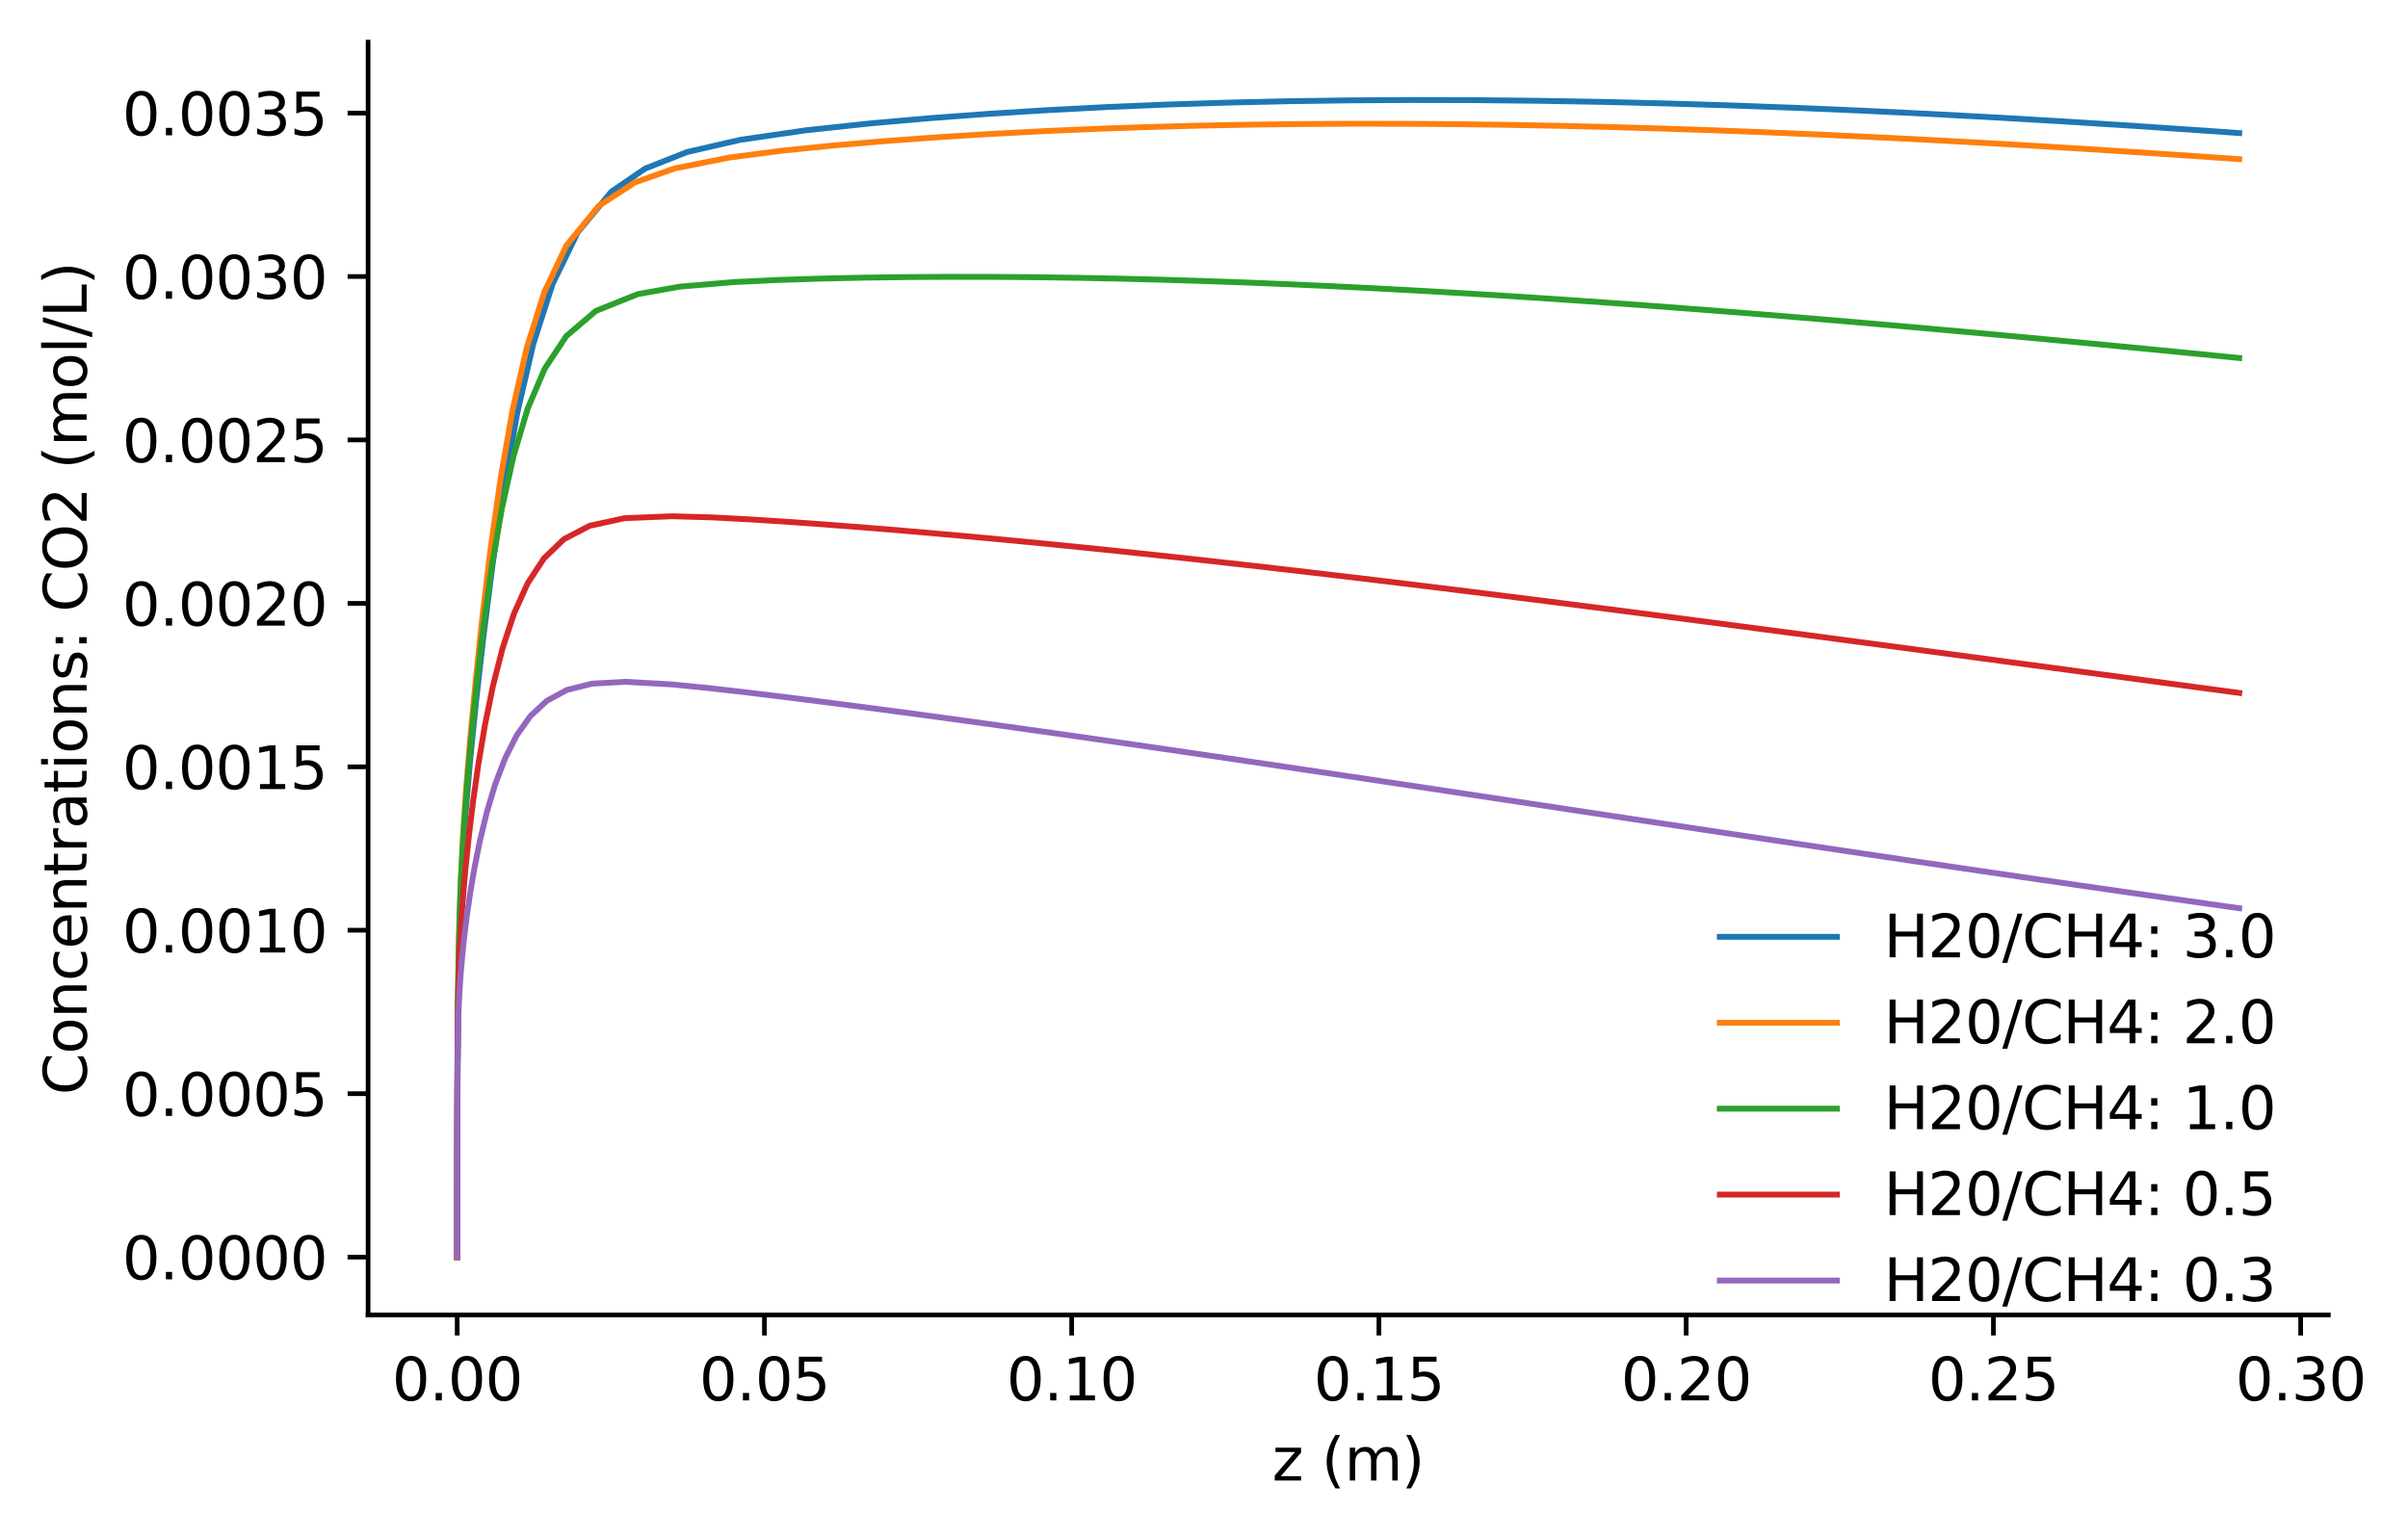 <?xml version="1.0" encoding="utf-8" standalone="no"?>
<!DOCTYPE svg PUBLIC "-//W3C//DTD SVG 1.1//EN"
  "http://www.w3.org/Graphics/SVG/1.1/DTD/svg11.dtd">
<svg xmlns:xlink="http://www.w3.org/1999/xlink" width="411.279pt" height="262.196pt" viewBox="0 0 411.279 262.196" xmlns="http://www.w3.org/2000/svg" version="1.1">
 <defs>
  <style type="text/css">*{stroke-linejoin: round; stroke-linecap: butt}</style>
 </defs>
 <g id="figure_1">
  <g id="patch_1">
   <path d="M 0 262.196 
L 411.279 262.196 
L 411.279 0 
L 0 0 
z
" style="fill: #ffffff"/>
  </g>
  <g id="axes_1">
   <g id="patch_2">
    <path d="M 62.869 224.64 
L 397.669 224.64 
L 397.669 7.2 
L 62.869 7.2 
z
" style="fill: #ffffff"/>
   </g>
   <g id="matplotlib.axis_1">
    <g id="xtick_1">
     <g id="line2d_1">
      <defs>
       <path id="ma8a4ee3893" d="M 0 0 
L 0 3.5 
" style="stroke: #000000; stroke-width: 0.8"/>
      </defs>
      <g>
       <use xlink:href="#ma8a4ee3893" x="78.087" y="224.64" style="stroke: #000000; stroke-width: 0.8"/>
      </g>
     </g>
     <g id="text_1">
      <!-- 0.00 -->
      <g transform="translate(66.954 239.238) scale(0.1 -0.1)">
       <defs>
        <path id="DejaVuSans-30" d="M 2034 4250 
Q 1547 4250 1301 3770 
Q 1056 3291 1056 2328 
Q 1056 1369 1301 889 
Q 1547 409 2034 409 
Q 2525 409 2770 889 
Q 3016 1369 3016 2328 
Q 3016 3291 2770 3770 
Q 2525 4250 2034 4250 
z
M 2034 4750 
Q 2819 4750 3233 4129 
Q 3647 3509 3647 2328 
Q 3647 1150 3233 529 
Q 2819 -91 2034 -91 
Q 1250 -91 836 529 
Q 422 1150 422 2328 
Q 422 3509 836 4129 
Q 1250 4750 2034 4750 
z
" transform="scale(0.016)"/>
        <path id="DejaVuSans-2e" d="M 684 794 
L 1344 794 
L 1344 0 
L 684 0 
L 684 794 
z
" transform="scale(0.016)"/>
       </defs>
       <use xlink:href="#DejaVuSans-30"/>
       <use xlink:href="#DejaVuSans-2e" x="63.623"/>
       <use xlink:href="#DejaVuSans-30" x="95.41"/>
       <use xlink:href="#DejaVuSans-30" x="159.033"/>
      </g>
     </g>
    </g>
    <g id="xtick_2">
     <g id="line2d_2">
      <g>
       <use xlink:href="#ma8a4ee3893" x="130.563" y="224.64" style="stroke: #000000; stroke-width: 0.8"/>
      </g>
     </g>
     <g id="text_2">
      <!-- 0.05 -->
      <g transform="translate(119.431 239.238) scale(0.1 -0.1)">
       <defs>
        <path id="DejaVuSans-35" d="M 691 4666 
L 3169 4666 
L 3169 4134 
L 1269 4134 
L 1269 2991 
Q 1406 3038 1543 3061 
Q 1681 3084 1819 3084 
Q 2600 3084 3056 2656 
Q 3513 2228 3513 1497 
Q 3513 744 3044 326 
Q 2575 -91 1722 -91 
Q 1428 -91 1123 -41 
Q 819 9 494 109 
L 494 744 
Q 775 591 1075 516 
Q 1375 441 1709 441 
Q 2250 441 2565 725 
Q 2881 1009 2881 1497 
Q 2881 1984 2565 2268 
Q 2250 2553 1709 2553 
Q 1456 2553 1204 2497 
Q 953 2441 691 2322 
L 691 4666 
z
" transform="scale(0.016)"/>
       </defs>
       <use xlink:href="#DejaVuSans-30"/>
       <use xlink:href="#DejaVuSans-2e" x="63.623"/>
       <use xlink:href="#DejaVuSans-30" x="95.41"/>
       <use xlink:href="#DejaVuSans-35" x="159.033"/>
      </g>
     </g>
    </g>
    <g id="xtick_3">
     <g id="line2d_3">
      <g>
       <use xlink:href="#ma8a4ee3893" x="183.04" y="224.64" style="stroke: #000000; stroke-width: 0.8"/>
      </g>
     </g>
     <g id="text_3">
      <!-- 0.10 -->
      <g transform="translate(171.907 239.238) scale(0.1 -0.1)">
       <defs>
        <path id="DejaVuSans-31" d="M 794 531 
L 1825 531 
L 1825 4091 
L 703 3866 
L 703 4441 
L 1819 4666 
L 2450 4666 
L 2450 531 
L 3481 531 
L 3481 0 
L 794 0 
L 794 531 
z
" transform="scale(0.016)"/>
       </defs>
       <use xlink:href="#DejaVuSans-30"/>
       <use xlink:href="#DejaVuSans-2e" x="63.623"/>
       <use xlink:href="#DejaVuSans-31" x="95.41"/>
       <use xlink:href="#DejaVuSans-30" x="159.033"/>
      </g>
     </g>
    </g>
    <g id="xtick_4">
     <g id="line2d_4">
      <g>
       <use xlink:href="#ma8a4ee3893" x="235.516" y="224.64" style="stroke: #000000; stroke-width: 0.8"/>
      </g>
     </g>
     <g id="text_4">
      <!-- 0.15 -->
      <g transform="translate(224.384 239.238) scale(0.1 -0.1)">
       <use xlink:href="#DejaVuSans-30"/>
       <use xlink:href="#DejaVuSans-2e" x="63.623"/>
       <use xlink:href="#DejaVuSans-31" x="95.41"/>
       <use xlink:href="#DejaVuSans-35" x="159.033"/>
      </g>
     </g>
    </g>
    <g id="xtick_5">
     <g id="line2d_5">
      <g>
       <use xlink:href="#ma8a4ee3893" x="287.993" y="224.64" style="stroke: #000000; stroke-width: 0.8"/>
      </g>
     </g>
     <g id="text_5">
      <!-- 0.20 -->
      <g transform="translate(276.86 239.238) scale(0.1 -0.1)">
       <defs>
        <path id="DejaVuSans-32" d="M 1228 531 
L 3431 531 
L 3431 0 
L 469 0 
L 469 531 
Q 828 903 1448 1529 
Q 2069 2156 2228 2338 
Q 2531 2678 2651 2914 
Q 2772 3150 2772 3378 
Q 2772 3750 2511 3984 
Q 2250 4219 1831 4219 
Q 1534 4219 1204 4116 
Q 875 4013 500 3803 
L 500 4441 
Q 881 4594 1212 4672 
Q 1544 4750 1819 4750 
Q 2544 4750 2975 4387 
Q 3406 4025 3406 3419 
Q 3406 3131 3298 2873 
Q 3191 2616 2906 2266 
Q 2828 2175 2409 1742 
Q 1991 1309 1228 531 
z
" transform="scale(0.016)"/>
       </defs>
       <use xlink:href="#DejaVuSans-30"/>
       <use xlink:href="#DejaVuSans-2e" x="63.623"/>
       <use xlink:href="#DejaVuSans-32" x="95.41"/>
       <use xlink:href="#DejaVuSans-30" x="159.033"/>
      </g>
     </g>
    </g>
    <g id="xtick_6">
     <g id="line2d_6">
      <g>
       <use xlink:href="#ma8a4ee3893" x="340.469" y="224.64" style="stroke: #000000; stroke-width: 0.8"/>
      </g>
     </g>
     <g id="text_6">
      <!-- 0.25 -->
      <g transform="translate(329.337 239.238) scale(0.1 -0.1)">
       <use xlink:href="#DejaVuSans-30"/>
       <use xlink:href="#DejaVuSans-2e" x="63.623"/>
       <use xlink:href="#DejaVuSans-32" x="95.41"/>
       <use xlink:href="#DejaVuSans-35" x="159.033"/>
      </g>
     </g>
    </g>
    <g id="xtick_7">
     <g id="line2d_7">
      <g>
       <use xlink:href="#ma8a4ee3893" x="392.946" y="224.64" style="stroke: #000000; stroke-width: 0.8"/>
      </g>
     </g>
     <g id="text_7">
      <!-- 0.30 -->
      <g transform="translate(381.813 239.238) scale(0.1 -0.1)">
       <defs>
        <path id="DejaVuSans-33" d="M 2597 2516 
Q 3050 2419 3304 2112 
Q 3559 1806 3559 1356 
Q 3559 666 3084 287 
Q 2609 -91 1734 -91 
Q 1441 -91 1130 -33 
Q 819 25 488 141 
L 488 750 
Q 750 597 1062 519 
Q 1375 441 1716 441 
Q 2309 441 2620 675 
Q 2931 909 2931 1356 
Q 2931 1769 2642 2001 
Q 2353 2234 1838 2234 
L 1294 2234 
L 1294 2753 
L 1863 2753 
Q 2328 2753 2575 2939 
Q 2822 3125 2822 3475 
Q 2822 3834 2567 4026 
Q 2313 4219 1838 4219 
Q 1578 4219 1281 4162 
Q 984 4106 628 3988 
L 628 4550 
Q 988 4650 1302 4700 
Q 1616 4750 1894 4750 
Q 2613 4750 3031 4423 
Q 3450 4097 3450 3541 
Q 3450 3153 3228 2886 
Q 3006 2619 2597 2516 
z
" transform="scale(0.016)"/>
       </defs>
       <use xlink:href="#DejaVuSans-30"/>
       <use xlink:href="#DejaVuSans-2e" x="63.623"/>
       <use xlink:href="#DejaVuSans-33" x="95.41"/>
       <use xlink:href="#DejaVuSans-30" x="159.033"/>
      </g>
     </g>
    </g>
    <g id="text_8">
     <!-- z (m) -->
     <g transform="translate(217.284 252.917) scale(0.1 -0.1)">
      <defs>
       <path id="DejaVuSans-7a" d="M 353 3500 
L 3084 3500 
L 3084 2975 
L 922 459 
L 3084 459 
L 3084 0 
L 275 0 
L 275 525 
L 2438 3041 
L 353 3041 
L 353 3500 
z
" transform="scale(0.016)"/>
       <path id="DejaVuSans-20" transform="scale(0.016)"/>
       <path id="DejaVuSans-28" d="M 1984 4856 
Q 1566 4138 1362 3434 
Q 1159 2731 1159 2009 
Q 1159 1288 1364 580 
Q 1569 -128 1984 -844 
L 1484 -844 
Q 1016 -109 783 600 
Q 550 1309 550 2009 
Q 550 2706 781 3412 
Q 1013 4119 1484 4856 
L 1984 4856 
z
" transform="scale(0.016)"/>
       <path id="DejaVuSans-6d" d="M 3328 2828 
Q 3544 3216 3844 3400 
Q 4144 3584 4550 3584 
Q 5097 3584 5394 3201 
Q 5691 2819 5691 2113 
L 5691 0 
L 5113 0 
L 5113 2094 
Q 5113 2597 4934 2840 
Q 4756 3084 4391 3084 
Q 3944 3084 3684 2787 
Q 3425 2491 3425 1978 
L 3425 0 
L 2847 0 
L 2847 2094 
Q 2847 2600 2669 2842 
Q 2491 3084 2119 3084 
Q 1678 3084 1418 2786 
Q 1159 2488 1159 1978 
L 1159 0 
L 581 0 
L 581 3500 
L 1159 3500 
L 1159 2956 
Q 1356 3278 1631 3431 
Q 1906 3584 2284 3584 
Q 2666 3584 2933 3390 
Q 3200 3197 3328 2828 
z
" transform="scale(0.016)"/>
       <path id="DejaVuSans-29" d="M 513 4856 
L 1013 4856 
Q 1481 4119 1714 3412 
Q 1947 2706 1947 2009 
Q 1947 1309 1714 600 
Q 1481 -109 1013 -844 
L 513 -844 
Q 928 -128 1133 580 
Q 1338 1288 1338 2009 
Q 1338 2731 1133 3434 
Q 928 4138 513 4856 
z
" transform="scale(0.016)"/>
      </defs>
      <use xlink:href="#DejaVuSans-7a"/>
      <use xlink:href="#DejaVuSans-20" x="52.49"/>
      <use xlink:href="#DejaVuSans-28" x="84.277"/>
      <use xlink:href="#DejaVuSans-6d" x="123.291"/>
      <use xlink:href="#DejaVuSans-29" x="220.703"/>
     </g>
    </g>
   </g>
   <g id="matplotlib.axis_2">
    <g id="ytick_1">
     <g id="line2d_8">
      <defs>
       <path id="mc2568dab78" d="M 0 0 
L -3.5 0 
" style="stroke: #000000; stroke-width: 0.8"/>
      </defs>
      <g>
       <use xlink:href="#mc2568dab78" x="62.869" y="214.756" style="stroke: #000000; stroke-width: 0.8"/>
      </g>
     </g>
     <g id="text_9">
      <!-- 0.0000 -->
      <g transform="translate(20.878 218.556) scale(0.1 -0.1)">
       <use xlink:href="#DejaVuSans-30"/>
       <use xlink:href="#DejaVuSans-2e" x="63.623"/>
       <use xlink:href="#DejaVuSans-30" x="95.41"/>
       <use xlink:href="#DejaVuSans-30" x="159.033"/>
       <use xlink:href="#DejaVuSans-30" x="222.656"/>
       <use xlink:href="#DejaVuSans-30" x="286.279"/>
      </g>
     </g>
    </g>
    <g id="ytick_2">
     <g id="line2d_9">
      <g>
       <use xlink:href="#mc2568dab78" x="62.869" y="186.836" style="stroke: #000000; stroke-width: 0.8"/>
      </g>
     </g>
     <g id="text_10">
      <!-- 0.0005 -->
      <g transform="translate(20.878 190.636) scale(0.1 -0.1)">
       <use xlink:href="#DejaVuSans-30"/>
       <use xlink:href="#DejaVuSans-2e" x="63.623"/>
       <use xlink:href="#DejaVuSans-30" x="95.41"/>
       <use xlink:href="#DejaVuSans-30" x="159.033"/>
       <use xlink:href="#DejaVuSans-30" x="222.656"/>
       <use xlink:href="#DejaVuSans-35" x="286.279"/>
      </g>
     </g>
    </g>
    <g id="ytick_3">
     <g id="line2d_10">
      <g>
       <use xlink:href="#mc2568dab78" x="62.869" y="158.917" style="stroke: #000000; stroke-width: 0.8"/>
      </g>
     </g>
     <g id="text_11">
      <!-- 0.0010 -->
      <g transform="translate(20.878 162.716) scale(0.1 -0.1)">
       <use xlink:href="#DejaVuSans-30"/>
       <use xlink:href="#DejaVuSans-2e" x="63.623"/>
       <use xlink:href="#DejaVuSans-30" x="95.41"/>
       <use xlink:href="#DejaVuSans-30" x="159.033"/>
       <use xlink:href="#DejaVuSans-31" x="222.656"/>
       <use xlink:href="#DejaVuSans-30" x="286.279"/>
      </g>
     </g>
    </g>
    <g id="ytick_4">
     <g id="line2d_11">
      <g>
       <use xlink:href="#mc2568dab78" x="62.869" y="130.997" style="stroke: #000000; stroke-width: 0.8"/>
      </g>
     </g>
     <g id="text_12">
      <!-- 0.0015 -->
      <g transform="translate(20.878 134.796) scale(0.1 -0.1)">
       <use xlink:href="#DejaVuSans-30"/>
       <use xlink:href="#DejaVuSans-2e" x="63.623"/>
       <use xlink:href="#DejaVuSans-30" x="95.41"/>
       <use xlink:href="#DejaVuSans-30" x="159.033"/>
       <use xlink:href="#DejaVuSans-31" x="222.656"/>
       <use xlink:href="#DejaVuSans-35" x="286.279"/>
      </g>
     </g>
    </g>
    <g id="ytick_5">
     <g id="line2d_12">
      <g>
       <use xlink:href="#mc2568dab78" x="62.869" y="103.077" style="stroke: #000000; stroke-width: 0.8"/>
      </g>
     </g>
     <g id="text_13">
      <!-- 0.0020 -->
      <g transform="translate(20.878 106.876) scale(0.1 -0.1)">
       <use xlink:href="#DejaVuSans-30"/>
       <use xlink:href="#DejaVuSans-2e" x="63.623"/>
       <use xlink:href="#DejaVuSans-30" x="95.41"/>
       <use xlink:href="#DejaVuSans-30" x="159.033"/>
       <use xlink:href="#DejaVuSans-32" x="222.656"/>
       <use xlink:href="#DejaVuSans-30" x="286.279"/>
      </g>
     </g>
    </g>
    <g id="ytick_6">
     <g id="line2d_13">
      <g>
       <use xlink:href="#mc2568dab78" x="62.869" y="75.157" style="stroke: #000000; stroke-width: 0.8"/>
      </g>
     </g>
     <g id="text_14">
      <!-- 0.0025 -->
      <g transform="translate(20.878 78.956) scale(0.1 -0.1)">
       <use xlink:href="#DejaVuSans-30"/>
       <use xlink:href="#DejaVuSans-2e" x="63.623"/>
       <use xlink:href="#DejaVuSans-30" x="95.41"/>
       <use xlink:href="#DejaVuSans-30" x="159.033"/>
       <use xlink:href="#DejaVuSans-32" x="222.656"/>
       <use xlink:href="#DejaVuSans-35" x="286.279"/>
      </g>
     </g>
    </g>
    <g id="ytick_7">
     <g id="line2d_14">
      <g>
       <use xlink:href="#mc2568dab78" x="62.869" y="47.237" style="stroke: #000000; stroke-width: 0.8"/>
      </g>
     </g>
     <g id="text_15">
      <!-- 0.0030 -->
      <g transform="translate(20.878 51.036) scale(0.1 -0.1)">
       <use xlink:href="#DejaVuSans-30"/>
       <use xlink:href="#DejaVuSans-2e" x="63.623"/>
       <use xlink:href="#DejaVuSans-30" x="95.41"/>
       <use xlink:href="#DejaVuSans-30" x="159.033"/>
       <use xlink:href="#DejaVuSans-33" x="222.656"/>
       <use xlink:href="#DejaVuSans-30" x="286.279"/>
      </g>
     </g>
    </g>
    <g id="ytick_8">
     <g id="line2d_15">
      <g>
       <use xlink:href="#mc2568dab78" x="62.869" y="19.317" style="stroke: #000000; stroke-width: 0.8"/>
      </g>
     </g>
     <g id="text_16">
      <!-- 0.0035 -->
      <g transform="translate(20.878 23.116) scale(0.1 -0.1)">
       <use xlink:href="#DejaVuSans-30"/>
       <use xlink:href="#DejaVuSans-2e" x="63.623"/>
       <use xlink:href="#DejaVuSans-30" x="95.41"/>
       <use xlink:href="#DejaVuSans-30" x="159.033"/>
       <use xlink:href="#DejaVuSans-33" x="222.656"/>
       <use xlink:href="#DejaVuSans-35" x="286.279"/>
      </g>
     </g>
    </g>
    <g id="text_17">
     <!-- Concentrations: CO2 (mol/L) -->
     <g transform="translate(14.798 187.058) rotate(-90) scale(0.1 -0.1)">
      <defs>
       <path id="DejaVuSans-43" d="M 4122 4306 
L 4122 3641 
Q 3803 3938 3442 4084 
Q 3081 4231 2675 4231 
Q 1875 4231 1450 3742 
Q 1025 3253 1025 2328 
Q 1025 1406 1450 917 
Q 1875 428 2675 428 
Q 3081 428 3442 575 
Q 3803 722 4122 1019 
L 4122 359 
Q 3791 134 3420 21 
Q 3050 -91 2638 -91 
Q 1578 -91 968 557 
Q 359 1206 359 2328 
Q 359 3453 968 4101 
Q 1578 4750 2638 4750 
Q 3056 4750 3426 4639 
Q 3797 4528 4122 4306 
z
" transform="scale(0.016)"/>
       <path id="DejaVuSans-6f" d="M 1959 3097 
Q 1497 3097 1228 2736 
Q 959 2375 959 1747 
Q 959 1119 1226 758 
Q 1494 397 1959 397 
Q 2419 397 2687 759 
Q 2956 1122 2956 1747 
Q 2956 2369 2687 2733 
Q 2419 3097 1959 3097 
z
M 1959 3584 
Q 2709 3584 3137 3096 
Q 3566 2609 3566 1747 
Q 3566 888 3137 398 
Q 2709 -91 1959 -91 
Q 1206 -91 779 398 
Q 353 888 353 1747 
Q 353 2609 779 3096 
Q 1206 3584 1959 3584 
z
" transform="scale(0.016)"/>
       <path id="DejaVuSans-6e" d="M 3513 2113 
L 3513 0 
L 2938 0 
L 2938 2094 
Q 2938 2591 2744 2837 
Q 2550 3084 2163 3084 
Q 1697 3084 1428 2787 
Q 1159 2491 1159 1978 
L 1159 0 
L 581 0 
L 581 3500 
L 1159 3500 
L 1159 2956 
Q 1366 3272 1645 3428 
Q 1925 3584 2291 3584 
Q 2894 3584 3203 3211 
Q 3513 2838 3513 2113 
z
" transform="scale(0.016)"/>
       <path id="DejaVuSans-63" d="M 3122 3366 
L 3122 2828 
Q 2878 2963 2633 3030 
Q 2388 3097 2138 3097 
Q 1578 3097 1268 2742 
Q 959 2388 959 1747 
Q 959 1106 1268 751 
Q 1578 397 2138 397 
Q 2388 397 2633 464 
Q 2878 531 3122 666 
L 3122 134 
Q 2881 22 2623 -34 
Q 2366 -91 2075 -91 
Q 1284 -91 818 406 
Q 353 903 353 1747 
Q 353 2603 823 3093 
Q 1294 3584 2113 3584 
Q 2378 3584 2631 3529 
Q 2884 3475 3122 3366 
z
" transform="scale(0.016)"/>
       <path id="DejaVuSans-65" d="M 3597 1894 
L 3597 1613 
L 953 1613 
Q 991 1019 1311 708 
Q 1631 397 2203 397 
Q 2534 397 2845 478 
Q 3156 559 3463 722 
L 3463 178 
Q 3153 47 2828 -22 
Q 2503 -91 2169 -91 
Q 1331 -91 842 396 
Q 353 884 353 1716 
Q 353 2575 817 3079 
Q 1281 3584 2069 3584 
Q 2775 3584 3186 3129 
Q 3597 2675 3597 1894 
z
M 3022 2063 
Q 3016 2534 2758 2815 
Q 2500 3097 2075 3097 
Q 1594 3097 1305 2825 
Q 1016 2553 972 2059 
L 3022 2063 
z
" transform="scale(0.016)"/>
       <path id="DejaVuSans-74" d="M 1172 4494 
L 1172 3500 
L 2356 3500 
L 2356 3053 
L 1172 3053 
L 1172 1153 
Q 1172 725 1289 603 
Q 1406 481 1766 481 
L 2356 481 
L 2356 0 
L 1766 0 
Q 1100 0 847 248 
Q 594 497 594 1153 
L 594 3053 
L 172 3053 
L 172 3500 
L 594 3500 
L 594 4494 
L 1172 4494 
z
" transform="scale(0.016)"/>
       <path id="DejaVuSans-72" d="M 2631 2963 
Q 2534 3019 2420 3045 
Q 2306 3072 2169 3072 
Q 1681 3072 1420 2755 
Q 1159 2438 1159 1844 
L 1159 0 
L 581 0 
L 581 3500 
L 1159 3500 
L 1159 2956 
Q 1341 3275 1631 3429 
Q 1922 3584 2338 3584 
Q 2397 3584 2469 3576 
Q 2541 3569 2628 3553 
L 2631 2963 
z
" transform="scale(0.016)"/>
       <path id="DejaVuSans-61" d="M 2194 1759 
Q 1497 1759 1228 1600 
Q 959 1441 959 1056 
Q 959 750 1161 570 
Q 1363 391 1709 391 
Q 2188 391 2477 730 
Q 2766 1069 2766 1631 
L 2766 1759 
L 2194 1759 
z
M 3341 1997 
L 3341 0 
L 2766 0 
L 2766 531 
Q 2569 213 2275 61 
Q 1981 -91 1556 -91 
Q 1019 -91 701 211 
Q 384 513 384 1019 
Q 384 1609 779 1909 
Q 1175 2209 1959 2209 
L 2766 2209 
L 2766 2266 
Q 2766 2663 2505 2880 
Q 2244 3097 1772 3097 
Q 1472 3097 1187 3025 
Q 903 2953 641 2809 
L 641 3341 
Q 956 3463 1253 3523 
Q 1550 3584 1831 3584 
Q 2591 3584 2966 3190 
Q 3341 2797 3341 1997 
z
" transform="scale(0.016)"/>
       <path id="DejaVuSans-69" d="M 603 3500 
L 1178 3500 
L 1178 0 
L 603 0 
L 603 3500 
z
M 603 4863 
L 1178 4863 
L 1178 4134 
L 603 4134 
L 603 4863 
z
" transform="scale(0.016)"/>
       <path id="DejaVuSans-73" d="M 2834 3397 
L 2834 2853 
Q 2591 2978 2328 3040 
Q 2066 3103 1784 3103 
Q 1356 3103 1142 2972 
Q 928 2841 928 2578 
Q 928 2378 1081 2264 
Q 1234 2150 1697 2047 
L 1894 2003 
Q 2506 1872 2764 1633 
Q 3022 1394 3022 966 
Q 3022 478 2636 193 
Q 2250 -91 1575 -91 
Q 1294 -91 989 -36 
Q 684 19 347 128 
L 347 722 
Q 666 556 975 473 
Q 1284 391 1588 391 
Q 1994 391 2212 530 
Q 2431 669 2431 922 
Q 2431 1156 2273 1281 
Q 2116 1406 1581 1522 
L 1381 1569 
Q 847 1681 609 1914 
Q 372 2147 372 2553 
Q 372 3047 722 3315 
Q 1072 3584 1716 3584 
Q 2034 3584 2315 3537 
Q 2597 3491 2834 3397 
z
" transform="scale(0.016)"/>
       <path id="DejaVuSans-3a" d="M 750 794 
L 1409 794 
L 1409 0 
L 750 0 
L 750 794 
z
M 750 3309 
L 1409 3309 
L 1409 2516 
L 750 2516 
L 750 3309 
z
" transform="scale(0.016)"/>
       <path id="DejaVuSans-4f" d="M 2522 4238 
Q 1834 4238 1429 3725 
Q 1025 3213 1025 2328 
Q 1025 1447 1429 934 
Q 1834 422 2522 422 
Q 3209 422 3611 934 
Q 4013 1447 4013 2328 
Q 4013 3213 3611 3725 
Q 3209 4238 2522 4238 
z
M 2522 4750 
Q 3503 4750 4090 4092 
Q 4678 3434 4678 2328 
Q 4678 1225 4090 567 
Q 3503 -91 2522 -91 
Q 1538 -91 948 565 
Q 359 1222 359 2328 
Q 359 3434 948 4092 
Q 1538 4750 2522 4750 
z
" transform="scale(0.016)"/>
       <path id="DejaVuSans-6c" d="M 603 4863 
L 1178 4863 
L 1178 0 
L 603 0 
L 603 4863 
z
" transform="scale(0.016)"/>
       <path id="DejaVuSans-2f" d="M 1625 4666 
L 2156 4666 
L 531 -594 
L 0 -594 
L 1625 4666 
z
" transform="scale(0.016)"/>
       <path id="DejaVuSans-4c" d="M 628 4666 
L 1259 4666 
L 1259 531 
L 3531 531 
L 3531 0 
L 628 0 
L 628 4666 
z
" transform="scale(0.016)"/>
      </defs>
      <use xlink:href="#DejaVuSans-43"/>
      <use xlink:href="#DejaVuSans-6f" x="69.824"/>
      <use xlink:href="#DejaVuSans-6e" x="131.006"/>
      <use xlink:href="#DejaVuSans-63" x="194.385"/>
      <use xlink:href="#DejaVuSans-65" x="249.365"/>
      <use xlink:href="#DejaVuSans-6e" x="310.889"/>
      <use xlink:href="#DejaVuSans-74" x="374.268"/>
      <use xlink:href="#DejaVuSans-72" x="413.477"/>
      <use xlink:href="#DejaVuSans-61" x="454.59"/>
      <use xlink:href="#DejaVuSans-74" x="515.869"/>
      <use xlink:href="#DejaVuSans-69" x="555.078"/>
      <use xlink:href="#DejaVuSans-6f" x="582.861"/>
      <use xlink:href="#DejaVuSans-6e" x="644.043"/>
      <use xlink:href="#DejaVuSans-73" x="707.422"/>
      <use xlink:href="#DejaVuSans-3a" x="759.521"/>
      <use xlink:href="#DejaVuSans-20" x="793.213"/>
      <use xlink:href="#DejaVuSans-43" x="825"/>
      <use xlink:href="#DejaVuSans-4f" x="894.824"/>
      <use xlink:href="#DejaVuSans-32" x="973.535"/>
      <use xlink:href="#DejaVuSans-20" x="1037.158"/>
      <use xlink:href="#DejaVuSans-28" x="1068.945"/>
      <use xlink:href="#DejaVuSans-6d" x="1107.959"/>
      <use xlink:href="#DejaVuSans-6f" x="1205.371"/>
      <use xlink:href="#DejaVuSans-6c" x="1266.553"/>
      <use xlink:href="#DejaVuSans-2f" x="1294.336"/>
      <use xlink:href="#DejaVuSans-4c" x="1328.027"/>
      <use xlink:href="#DejaVuSans-29" x="1383.74"/>
     </g>
    </g>
   </g>
   <g id="line2d_16">
    <path d="M 78.087 214.756 
L 78.087 213.584 
L 78.087 213.295 
L 78.087 212.455 
L 78.087 211.593 
L 78.087 209.933 
L 78.088 208.336 
L 78.089 205.621 
L 78.092 202.236 
L 78.104 195.566 
L 78.116 191.626 
L 78.149 184.614 
L 78.262 172.45 
L 78.365 166.075 
L 78.642 155.557 
L 78.993 147.446 
L 79.541 138.817 
L 80.289 129.954 
L 81.288 120.041 
L 82.567 108.769 
L 84.151 96.304 
L 86.066 83.29 
L 88.35 70.544 
L 91.078 58.782 
L 94.399 48.461 
L 98.675 39.689 
L 104.431 32.737 
L 110.188 28.802 
L 117.346 25.974 
L 126.473 23.88 
L 137.61 22.262 
L 148.747 21.071 
L 158.794 20.19 
L 168.659 19.458 
L 178.793 18.822 
L 189.034 18.29 
L 199.306 17.861 
L 209.638 17.53 
L 220.053 17.291 
L 230.553 17.144 
L 241.136 17.084 
L 251.806 17.108 
L 262.57 17.215 
L 273.432 17.402 
L 284.396 17.666 
L 295.469 18.005 
L 306.655 18.417 
L 317.959 18.899 
L 329.389 19.451 
L 340.951 20.07 
L 352.651 20.755 
L 364.497 21.503 
L 376.497 22.315 
L 382.451 22.735 
" clip-path="url(#p971c5831fb)" style="fill: none; stroke: #1f77b4; stroke-linecap: square"/>
   </g>
   <g id="line2d_17">
    <path d="M 78.087 214.756 
L 78.087 213.586 
L 78.087 213.297 
L 78.087 212.461 
L 78.087 211.599 
L 78.087 209.952 
L 78.088 208.353 
L 78.089 205.664 
L 78.091 202.227 
L 78.1 195.506 
L 78.109 191.626 
L 78.134 184.747 
L 78.207 174.136 
L 78.289 167.287 
L 78.479 157.723 
L 78.729 150.094 
L 79.109 142.337 
L 79.631 134.533 
L 80.33 126.007 
L 81.236 116.368 
L 82.379 105.536 
L 83.787 93.817 
L 85.491 81.781 
L 87.536 70.086 
L 89.988 59.318 
L 92.972 49.879 
L 96.756 41.923 
L 102.295 35.145 
L 108.433 31.169 
L 115.265 28.762 
L 124.608 26.906 
L 133.683 25.729 
L 142.758 24.815 
L 151.811 24.052 
L 160.633 23.414 
L 169.409 22.87 
L 178.208 22.407 
L 187.014 22.021 
L 195.813 21.711 
L 204.611 21.471 
L 213.409 21.298 
L 222.208 21.189 
L 231.007 21.14 
L 239.806 21.149 
L 248.604 21.213 
L 257.401 21.328 
L 266.198 21.492 
L 274.992 21.703 
L 283.784 21.957 
L 292.572 22.253 
L 301.356 22.588 
L 310.135 22.96 
L 318.907 23.367 
L 327.672 23.806 
L 336.429 24.276 
L 345.177 24.775 
L 353.913 25.3 
L 362.638 25.851 
L 371.35 26.424 
L 380.048 27.019 
L 382.451 27.187 
" clip-path="url(#p971c5831fb)" style="fill: none; stroke: #ff7f0e; stroke-linecap: square"/>
   </g>
   <g id="line2d_18">
    <path d="M 78.087 214.756 
L 78.087 213.589 
L 78.087 213.301 
L 78.087 212.473 
L 78.087 211.614 
L 78.087 209.999 
L 78.087 208.4 
L 78.088 205.781 
L 78.09 202.225 
L 78.094 197.482 
L 78.103 191.531 
L 78.125 183.952 
L 78.16 177.083 
L 78.233 168.952 
L 78.335 162.499 
L 78.492 156.272 
L 78.712 150.512 
L 79.017 144.757 
L 79.428 138.628 
L 79.97 131.784 
L 80.674 124.036 
L 81.568 115.394 
L 82.686 106.06 
L 84.06 96.393 
L 85.723 86.843 
L 87.72 77.862 
L 90.118 69.826 
L 93.036 62.984 
L 96.709 57.438 
L 101.756 53.123 
L 108.938 50.243 
L 116.119 48.969 
L 125.292 48.193 
L 132.602 47.839 
L 139.911 47.6 
L 147.525 47.433 
L 155.031 47.334 
L 162.408 47.292 
L 169.735 47.302 
L 177.033 47.36 
L 184.286 47.463 
L 191.487 47.608 
L 198.64 47.791 
L 205.747 48.01 
L 212.808 48.262 
L 219.823 48.546 
L 226.79 48.858 
L 233.711 49.197 
L 240.586 49.561 
L 247.415 49.947 
L 254.196 50.354 
L 260.932 50.781 
L 267.621 51.225 
L 274.264 51.686 
L 280.861 52.161 
L 287.413 52.65 
L 293.918 53.152 
L 300.378 53.665 
L 306.793 54.188 
L 313.163 54.72 
L 319.488 55.26 
L 325.769 55.808 
L 332.006 56.362 
L 338.199 56.922 
L 344.35 57.487 
L 350.458 58.057 
L 356.523 58.63 
L 362.547 59.207 
L 368.53 59.786 
L 374.472 60.368 
L 380.374 60.952 
L 382.451 61.158 
" clip-path="url(#p971c5831fb)" style="fill: none; stroke: #2ca02c; stroke-linecap: square"/>
   </g>
   <g id="line2d_19">
    <path d="M 78.087 214.756 
L 78.087 213.59 
L 78.087 213.304 
L 78.087 212.488 
L 78.087 211.634 
L 78.087 210.07 
L 78.087 208.472 
L 78.088 205.965 
L 78.089 201.995 
L 78.092 198.629 
L 78.097 194.017 
L 78.109 188.265 
L 78.133 182.029 
L 78.169 176.857 
L 78.227 172.082 
L 78.31 167.932 
L 78.429 164.145 
L 78.593 160.498 
L 78.82 156.735 
L 79.128 152.63 
L 79.541 148.009 
L 80.087 142.776 
L 80.796 136.931 
L 81.699 130.576 
L 82.822 123.905 
L 84.193 117.189 
L 85.841 110.726 
L 87.8 104.799 
L 90.126 99.634 
L 92.916 95.377 
L 96.335 92.103 
L 100.699 89.825 
L 106.683 88.524 
L 114.84 88.193 
L 121.636 88.389 
L 128.432 88.75 
L 135.239 89.193 
L 141.825 89.668 
L 148.263 90.168 
L 154.659 90.695 
L 161.017 91.245 
L 167.303 91.813 
L 173.506 92.395 
L 179.638 92.992 
L 185.708 93.601 
L 191.717 94.221 
L 197.659 94.85 
L 203.535 95.487 
L 209.347 96.13 
L 215.099 96.779 
L 220.79 97.432 
L 226.421 98.089 
L 231.992 98.748 
L 237.505 99.409 
L 242.961 100.072 
L 248.361 100.734 
L 253.706 101.397 
L 258.997 102.059 
L 264.235 102.719 
L 269.421 103.379 
L 274.556 104.036 
L 279.642 104.691 
L 284.678 105.343 
L 289.666 105.993 
L 294.607 106.639 
L 299.503 107.282 
L 304.353 107.921 
L 309.159 108.557 
L 313.922 109.189 
L 318.642 109.817 
L 323.322 110.441 
L 327.96 111.06 
L 332.559 111.676 
L 337.119 112.286 
L 341.641 112.893 
L 346.126 113.495 
L 350.574 114.092 
L 354.986 114.685 
L 359.364 115.273 
L 363.706 115.857 
L 368.016 116.436 
L 372.292 117.01 
L 376.536 117.58 
L 380.748 118.145 
L 382.451 118.373 
" clip-path="url(#p971c5831fb)" style="fill: none; stroke: #d62728; stroke-linecap: square"/>
   </g>
   <g id="line2d_20">
    <path d="M 78.087 214.756 
L 78.087 213.59 
L 78.087 213.305 
L 78.087 212.498 
L 78.087 211.648 
L 78.087 210.127 
L 78.087 208.528 
L 78.088 206.113 
L 78.089 201.867 
L 78.091 199.068 
L 78.096 194.818 
L 78.109 189.236 
L 78.126 185.147 
L 78.156 181.032 
L 78.2 177.668 
L 78.264 174.701 
L 78.354 172.017 
L 78.481 169.423 
L 78.657 166.75 
L 78.9 163.846 
L 79.232 160.593 
L 79.677 156.921 
L 80.265 152.815 
L 81.023 148.328 
L 81.979 143.574 
L 83.156 138.724 
L 84.576 133.983 
L 86.263 129.556 
L 88.251 125.623 
L 90.599 122.315 
L 93.4 119.718 
L 96.815 117.872 
L 101.116 116.793 
L 106.768 116.474 
L 114.743 116.92 
L 121.035 117.545 
L 127.328 118.264 
L 133.744 119.043 
L 139.865 119.813 
L 145.715 120.567 
L 151.518 121.329 
L 157.362 122.111 
L 163.161 122.899 
L 168.826 123.679 
L 174.367 124.451 
L 179.847 125.223 
L 185.298 125.998 
L 190.692 126.772 
L 195.994 127.539 
L 201.205 128.298 
L 206.352 129.052 
L 211.457 129.803 
L 216.512 130.551 
L 221.495 131.291 
L 226.399 132.023 
L 231.243 132.747 
L 236.043 133.467 
L 240.8 134.181 
L 245.5 134.889 
L 250.132 135.587 
L 254.703 136.276 
L 259.233 136.96 
L 263.727 137.639 
L 268.177 138.311 
L 272.569 138.974 
L 276.901 139.628 
L 281.191 140.275 
L 285.451 140.917 
L 289.678 141.554 
L 293.859 142.183 
L 297.982 142.802 
L 302.059 143.414 
L 306.108 144.02 
L 310.135 144.622 
L 314.129 145.218 
L 318.071 145.804 
L 321.961 146.382 
L 325.818 146.954 
L 329.662 147.522 
L 333.488 148.086 
L 337.272 148.643 
L 341.001 149.19 
L 344.688 149.729 
L 348.36 150.265 
L 352.029 150.798 
L 355.675 151.327 
L 359.268 151.847 
L 362.805 152.356 
L 366.317 152.861 
L 369.833 153.364 
L 373.351 153.866 
L 376.832 154.361 
L 380.247 154.845 
L 382.451 155.157 
" clip-path="url(#p971c5831fb)" style="fill: none; stroke: #9467bd; stroke-linecap: square"/>
   </g>
   <g id="patch_3">
    <path d="M 62.869 224.64 
L 62.869 7.2 
" style="fill: none; stroke: #000000; stroke-width: 0.8; stroke-linejoin: miter; stroke-linecap: square"/>
   </g>
   <g id="patch_4">
    <path d="M 62.869 224.64 
L 397.669 224.64 
" style="fill: none; stroke: #000000; stroke-width: 0.8; stroke-linejoin: miter; stroke-linecap: square"/>
   </g>
   <g id="legend_1">
    <g id="line2d_21">
     <path d="M 293.739 160.045 
L 303.739 160.045 
L 313.739 160.045 
" style="fill: none; stroke: #1f77b4; stroke-linecap: square"/>
    </g>
    <g id="text_18">
     <!-- H20/CH4: 3.0 -->
     <g transform="translate(321.739 163.545) scale(0.1 -0.1)">
      <defs>
       <path id="DejaVuSans-48" d="M 628 4666 
L 1259 4666 
L 1259 2753 
L 3553 2753 
L 3553 4666 
L 4184 4666 
L 4184 0 
L 3553 0 
L 3553 2222 
L 1259 2222 
L 1259 0 
L 628 0 
L 628 4666 
z
" transform="scale(0.016)"/>
       <path id="DejaVuSans-34" d="M 2419 4116 
L 825 1625 
L 2419 1625 
L 2419 4116 
z
M 2253 4666 
L 3047 4666 
L 3047 1625 
L 3713 1625 
L 3713 1100 
L 3047 1100 
L 3047 0 
L 2419 0 
L 2419 1100 
L 313 1100 
L 313 1709 
L 2253 4666 
z
" transform="scale(0.016)"/>
      </defs>
      <use xlink:href="#DejaVuSans-48"/>
      <use xlink:href="#DejaVuSans-32" x="75.195"/>
      <use xlink:href="#DejaVuSans-30" x="138.818"/>
      <use xlink:href="#DejaVuSans-2f" x="202.441"/>
      <use xlink:href="#DejaVuSans-43" x="236.133"/>
      <use xlink:href="#DejaVuSans-48" x="305.957"/>
      <use xlink:href="#DejaVuSans-34" x="381.152"/>
      <use xlink:href="#DejaVuSans-3a" x="444.775"/>
      <use xlink:href="#DejaVuSans-20" x="478.467"/>
      <use xlink:href="#DejaVuSans-33" x="510.254"/>
      <use xlink:href="#DejaVuSans-2e" x="573.877"/>
      <use xlink:href="#DejaVuSans-30" x="605.664"/>
     </g>
    </g>
    <g id="line2d_22">
     <path d="M 293.739 174.724 
L 303.739 174.724 
L 313.739 174.724 
" style="fill: none; stroke: #ff7f0e; stroke-linecap: square"/>
    </g>
    <g id="text_19">
     <!-- H20/CH4: 2.0 -->
     <g transform="translate(321.739 178.224) scale(0.1 -0.1)">
      <use xlink:href="#DejaVuSans-48"/>
      <use xlink:href="#DejaVuSans-32" x="75.195"/>
      <use xlink:href="#DejaVuSans-30" x="138.818"/>
      <use xlink:href="#DejaVuSans-2f" x="202.441"/>
      <use xlink:href="#DejaVuSans-43" x="236.133"/>
      <use xlink:href="#DejaVuSans-48" x="305.957"/>
      <use xlink:href="#DejaVuSans-34" x="381.152"/>
      <use xlink:href="#DejaVuSans-3a" x="444.775"/>
      <use xlink:href="#DejaVuSans-20" x="478.467"/>
      <use xlink:href="#DejaVuSans-32" x="510.254"/>
      <use xlink:href="#DejaVuSans-2e" x="573.877"/>
      <use xlink:href="#DejaVuSans-30" x="605.664"/>
     </g>
    </g>
    <g id="line2d_23">
     <path d="M 293.739 189.402 
L 303.739 189.402 
L 313.739 189.402 
" style="fill: none; stroke: #2ca02c; stroke-linecap: square"/>
    </g>
    <g id="text_20">
     <!-- H20/CH4: 1.0 -->
     <g transform="translate(321.739 192.902) scale(0.1 -0.1)">
      <use xlink:href="#DejaVuSans-48"/>
      <use xlink:href="#DejaVuSans-32" x="75.195"/>
      <use xlink:href="#DejaVuSans-30" x="138.818"/>
      <use xlink:href="#DejaVuSans-2f" x="202.441"/>
      <use xlink:href="#DejaVuSans-43" x="236.133"/>
      <use xlink:href="#DejaVuSans-48" x="305.957"/>
      <use xlink:href="#DejaVuSans-34" x="381.152"/>
      <use xlink:href="#DejaVuSans-3a" x="444.775"/>
      <use xlink:href="#DejaVuSans-20" x="478.467"/>
      <use xlink:href="#DejaVuSans-31" x="510.254"/>
      <use xlink:href="#DejaVuSans-2e" x="573.877"/>
      <use xlink:href="#DejaVuSans-30" x="605.664"/>
     </g>
    </g>
    <g id="line2d_24">
     <path d="M 293.739 204.08 
L 303.739 204.08 
L 313.739 204.08 
" style="fill: none; stroke: #d62728; stroke-linecap: square"/>
    </g>
    <g id="text_21">
     <!-- H20/CH4: 0.5 -->
     <g transform="translate(321.739 207.58) scale(0.1 -0.1)">
      <use xlink:href="#DejaVuSans-48"/>
      <use xlink:href="#DejaVuSans-32" x="75.195"/>
      <use xlink:href="#DejaVuSans-30" x="138.818"/>
      <use xlink:href="#DejaVuSans-2f" x="202.441"/>
      <use xlink:href="#DejaVuSans-43" x="236.133"/>
      <use xlink:href="#DejaVuSans-48" x="305.957"/>
      <use xlink:href="#DejaVuSans-34" x="381.152"/>
      <use xlink:href="#DejaVuSans-3a" x="444.775"/>
      <use xlink:href="#DejaVuSans-20" x="478.467"/>
      <use xlink:href="#DejaVuSans-30" x="510.254"/>
      <use xlink:href="#DejaVuSans-2e" x="573.877"/>
      <use xlink:href="#DejaVuSans-35" x="605.664"/>
     </g>
    </g>
    <g id="line2d_25">
     <path d="M 293.739 218.758 
L 303.739 218.758 
L 313.739 218.758 
" style="fill: none; stroke: #9467bd; stroke-linecap: square"/>
    </g>
    <g id="text_22">
     <!-- H20/CH4: 0.3 -->
     <g transform="translate(321.739 222.258) scale(0.1 -0.1)">
      <use xlink:href="#DejaVuSans-48"/>
      <use xlink:href="#DejaVuSans-32" x="75.195"/>
      <use xlink:href="#DejaVuSans-30" x="138.818"/>
      <use xlink:href="#DejaVuSans-2f" x="202.441"/>
      <use xlink:href="#DejaVuSans-43" x="236.133"/>
      <use xlink:href="#DejaVuSans-48" x="305.957"/>
      <use xlink:href="#DejaVuSans-34" x="381.152"/>
      <use xlink:href="#DejaVuSans-3a" x="444.775"/>
      <use xlink:href="#DejaVuSans-20" x="478.467"/>
      <use xlink:href="#DejaVuSans-30" x="510.254"/>
      <use xlink:href="#DejaVuSans-2e" x="573.877"/>
      <use xlink:href="#DejaVuSans-33" x="605.664"/>
     </g>
    </g>
   </g>
  </g>
 </g>
 <defs>
  <clipPath id="p971c5831fb">
   <rect x="62.869" y="7.2" width="334.8" height="217.44"/>
  </clipPath>
 </defs>
</svg>
